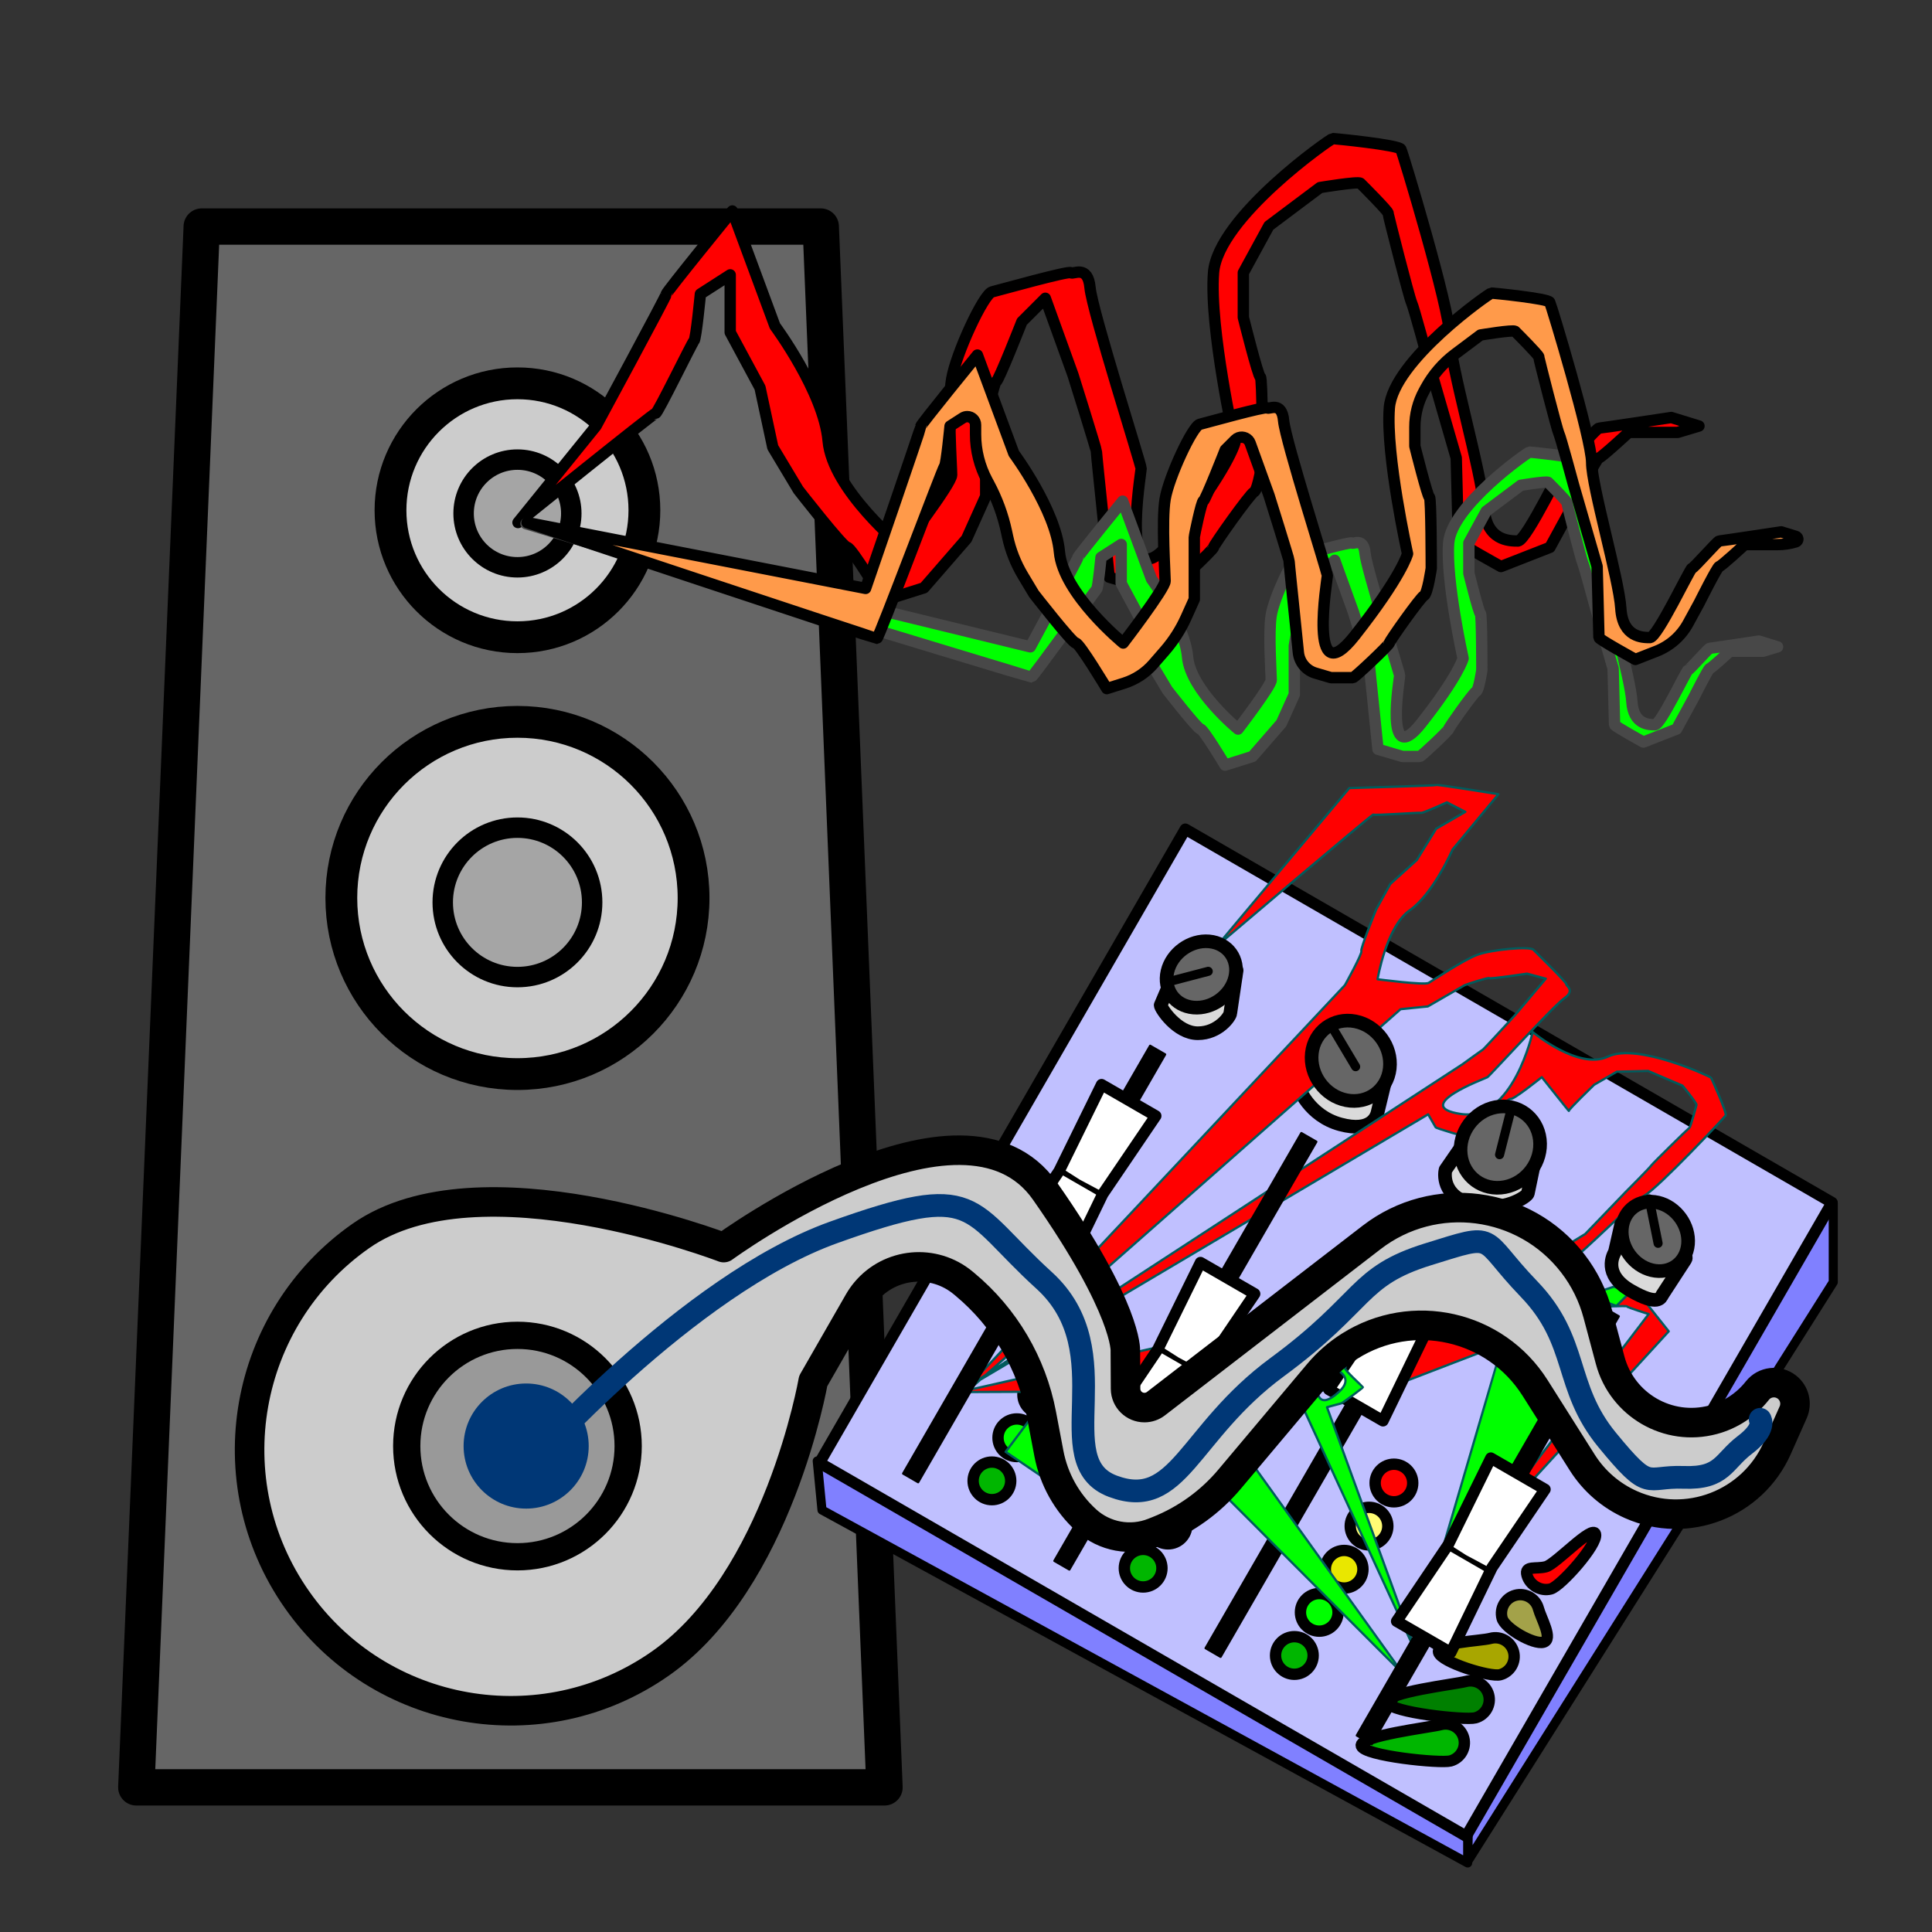 <?xml version="1.0" encoding="UTF-8" standalone="no"?>
<!DOCTYPE svg PUBLIC "-//W3C//DTD SVG 1.1//EN" "http://www.w3.org/Graphics/SVG/1.1/DTD/svg11.dtd">
<svg xmlns="http://www.w3.org/2000/svg" xmlns:xl="http://www.w3.org/1999/xlink" xmlns:dc="http://purl.org/dc/elements/1.1/" version="1.1" viewBox="0 0 850.394 850.394" width="850.394" height="850.394">
  <rect x="0" y="0" width="850.394" height="850.394" fill="#333333" stroke="none"/>
  <defs/>
  <g id="Dub" stroke-opacity="1" fill-opacity="1" fill="none" stroke="none" stroke-dasharray="none">
    <title>Dub</title>
    <g id="Dub: Layer 1">
      <title>Layer 1</title>
      <g id="Graphic_16">
        <path d="M 88.797 99.723 L 361.265 99.723 L 389.324 786.723 L 60 786.723 Z" fill="#666"/>
        <path d="M 88.797 99.723 L 361.265 99.723 L 389.324 786.723 L 60 786.723 Z" stroke="black" stroke-linecap="round" stroke-linejoin="round" stroke-width="16"/>
      </g>
      <g id="Graphic_181">
        <path d="M 627.054 589.391 L 627.805 588.09 L 616.419 582 L 608.598 577.001 L 607.847 578.301 Z" fill="black"/>
        <path d="M 627.054 589.391 L 627.805 588.09 L 616.419 582 L 608.598 577.001 L 607.847 578.301 Z" stroke="black" stroke-linecap="round" stroke-linejoin="round" stroke-width="1"/>
      </g>
      <g id="Graphic_219">
        <path d="M 806.935 529.518 L 806.935 564.348 L 646.02 819.303 L 646.02 806.765 L 359.718 643.064 L 361.808 664.659 L 646.02 820 L 646.717 781.687 Z" fill="#8080ff"/>
        <path d="M 806.935 529.518 L 806.935 564.348 L 646.02 819.303 L 646.02 806.765 L 359.718 643.064 L 361.808 664.659 L 646.02 820 L 646.717 781.687 Z" stroke="black" stroke-linecap="round" stroke-linejoin="round" stroke-width="4"/>
      </g>
      <g id="Graphic_218">
        <path d="M 521.736 364.969 L 806.403 529.322 L 645.373 808.235 L 360.705 643.882 Z" fill="#c0c0ff"/>
        <path d="M 521.736 364.969 L 806.403 529.322 L 645.373 808.235 L 360.705 643.882 Z" stroke="black" stroke-linecap="round" stroke-linejoin="round" stroke-width="5"/>
      </g>
      <g id="Graphic_217">
        <path d="M 510.88 442.444 L 515.548 431.489 C 515.548 430.13 517.714 428.392 526.905 428.392 C 536.097 428.392 544.317 425.76 544.317 427.118 L 541.531 445.927 C 541.531 447.285 536.428 454.794 527.236 454.794 C 518.045 454.794 510.88 443.802 510.88 442.444 Z" fill="#dadada"/>
        <path d="M 510.88 442.444 L 515.548 431.489 C 515.548 430.13 517.714 428.392 526.905 428.392 C 536.097 428.392 544.317 425.76 544.317 427.118 L 541.531 445.927 C 541.531 447.285 536.428 454.794 527.236 454.794 C 518.045 454.794 510.88 443.802 510.88 442.444 Z" stroke="black" stroke-linecap="round" stroke-linejoin="round" stroke-width="6"/>
      </g>
      <g id="Graphic_216">
        <path d="M 571.484 477.273 L 578.513 467.709 C 578.865 466.397 582.567 465.589 596.363 469.286 C 610.159 472.983 610.108 474.262 609.757 475.574 L 606.314 489.812 C 605.963 491.124 603.822 498.618 590.026 494.921 C 576.23 491.225 571.133 478.586 571.484 477.273 Z" fill="#dadada"/>
        <path d="M 571.484 477.273 L 578.513 467.709 C 578.865 466.397 582.567 465.589 596.363 469.286 C 610.159 472.983 610.108 474.262 609.757 475.574 L 606.314 489.812 C 605.963 491.124 603.822 498.618 590.026 494.921 C 576.23 491.225 571.133 478.586 571.484 477.273 Z" stroke="black" stroke-linecap="round" stroke-linejoin="round" stroke-width="6"/>
      </g>
      <g id="Graphic_214">
        <circle cx="436.606" cy="651.823" r="8.277" fill="#00b600"/>
        <circle cx="436.606" cy="651.823" r="8.277" stroke="black" stroke-linecap="round" stroke-linejoin="round" stroke-width="5"/>
      </g>
      <g id="Graphic_213">
        <circle cx="447.564" cy="632.844" r="8.277" fill="lime"/>
        <circle cx="447.564" cy="632.844" r="8.277" stroke="black" stroke-linecap="round" stroke-linejoin="round" stroke-width="5"/>
      </g>
      <g id="Graphic_212">
        <circle cx="458.521" cy="613.865" r="8.277" fill="#e9e700"/>
        <circle cx="458.521" cy="613.865" r="8.277" stroke="black" stroke-linecap="round" stroke-linejoin="round" stroke-width="5"/>
      </g>
      <g id="Graphic_211">
        <circle cx="469.479" cy="594.887" r="8.277" fill="#fffc75"/>
        <circle cx="469.479" cy="594.887" r="8.277" stroke="black" stroke-linecap="round" stroke-linejoin="round" stroke-width="5"/>
      </g>
      <g id="Graphic_210">
        <circle cx="480.436" cy="575.908" r="8.277" fill="red"/>
        <circle cx="480.436" cy="575.908" r="8.277" stroke="black" stroke-linecap="round" stroke-linejoin="round" stroke-width="5"/>
      </g>
      <g id="Graphic_209">
        <circle cx="503.167" cy="690.252" r="8.277" fill="#00b600"/>
        <circle cx="503.167" cy="690.252" r="8.277" stroke="black" stroke-linecap="round" stroke-linejoin="round" stroke-width="5"/>
      </g>
      <g id="Graphic_208">
        <circle cx="514.124" cy="671.273" r="8.277" fill="lime"/>
        <circle cx="514.124" cy="671.273" r="8.277" stroke="black" stroke-linecap="round" stroke-linejoin="round" stroke-width="5"/>
      </g>
      <g id="Graphic_207">
        <circle cx="525.082" cy="652.294" r="8.277" fill="#e9e700"/>
        <circle cx="525.082" cy="652.294" r="8.277" stroke="black" stroke-linecap="round" stroke-linejoin="round" stroke-width="5"/>
      </g>
      <g id="Graphic_206">
        <circle cx="536.039" cy="633.315" r="8.277" fill="#bab953"/>
        <circle cx="536.039" cy="633.315" r="8.277" stroke="black" stroke-linecap="round" stroke-linejoin="round" stroke-width="5"/>
      </g>
      <g id="Graphic_205">
        <circle cx="546.996" cy="614.336" r="8.277" fill="#b40000"/>
        <circle cx="546.996" cy="614.336" r="8.277" stroke="black" stroke-linecap="round" stroke-linejoin="round" stroke-width="5"/>
      </g>
      <g id="Graphic_204">
        <path d="M 639.372 537.177 L 645.955 540.978 L 537.248 729.263 L 530.665 725.462 Z" fill="black"/>
        <path d="M 639.372 537.177 L 645.955 540.978 L 537.248 729.263 L 530.665 725.462 Z" stroke="black" stroke-linecap="round" stroke-linejoin="round" stroke-width="1"/>
      </g>
      <g id="Graphic_203">
        <circle cx="569.727" cy="728.68" r="8.277" fill="#00b600"/>
        <circle cx="569.727" cy="728.68" r="8.277" stroke="black" stroke-linecap="round" stroke-linejoin="round" stroke-width="5"/>
      </g>
      <g id="Graphic_202">
        <circle cx="580.684" cy="709.701" r="8.277" fill="lime"/>
        <circle cx="580.684" cy="709.701" r="8.277" stroke="black" stroke-linecap="round" stroke-linejoin="round" stroke-width="5"/>
      </g>
      <g id="Graphic_201">
        <circle cx="591.642" cy="690.723" r="8.277" fill="#e9e700"/>
        <circle cx="591.642" cy="690.723" r="8.277" stroke="black" stroke-linecap="round" stroke-linejoin="round" stroke-width="5"/>
      </g>
      <g id="Graphic_200">
        <circle cx="602.599" cy="671.744" r="8.277" fill="#fffc75"/>
        <circle cx="602.599" cy="671.744" r="8.277" stroke="black" stroke-linecap="round" stroke-linejoin="round" stroke-width="5"/>
      </g>
      <g id="Graphic_199">
        <circle cx="613.557" cy="652.765" r="8.277" fill="red"/>
        <circle cx="613.557" cy="652.765" r="8.277" stroke="black" stroke-linecap="round" stroke-linejoin="round" stroke-width="5"/>
      </g>
      <g id="Graphic_198">
        <path d="M 634.145 759.114 C 629.73 760.297 598.006 764.065 599.189 768.48 C 600.373 772.896 634.014 776.287 638.43 775.104 C 642.845 773.921 645.465 769.382 644.282 764.967 C 643.099 760.551 638.561 757.931 634.145 759.114 Z" fill="#00b600"/>
        <path d="M 634.145 759.114 C 629.73 760.297 598.006 764.065 599.189 768.48 C 600.373 772.896 634.014 776.287 638.43 775.104 C 642.845 773.921 645.465 769.382 644.282 764.967 C 643.099 760.551 638.561 757.931 634.145 759.114 Z" stroke="black" stroke-linecap="round" stroke-linejoin="round" stroke-width="5"/>
      </g>
      <g id="Graphic_197">
        <path d="M 645.102 740.135 C 640.687 741.318 609.52 744.937 610.703 749.352 C 611.886 753.768 644.971 757.308 649.387 756.125 C 653.802 754.942 656.423 750.403 655.24 745.988 C 654.057 741.572 649.518 738.952 645.102 740.135 Z" fill="green"/>
        <path d="M 645.102 740.135 C 640.687 741.318 609.52 744.937 610.703 749.352 C 611.886 753.768 644.971 757.308 649.387 756.125 C 653.802 754.942 656.423 750.403 655.24 745.988 C 654.057 741.572 649.518 738.952 645.102 740.135 Z" stroke="black" stroke-linecap="round" stroke-linejoin="round" stroke-width="5"/>
      </g>
      <g id="Graphic_196">
        <path d="M 656.06 721.156 C 651.644 722.339 632.011 722.868 633.194 727.283 C 634.378 731.699 655.929 738.329 660.344 737.146 C 664.76 735.963 667.38 731.424 666.197 727.009 C 665.014 722.593 660.475 719.973 656.06 721.156 Z" fill="#a8a600"/>
        <path d="M 656.06 721.156 C 651.644 722.339 632.011 722.868 633.194 727.283 C 634.378 731.699 655.929 738.329 660.344 737.146 C 664.76 735.963 667.38 731.424 666.197 727.009 C 665.014 722.593 660.475 719.973 656.06 721.156 Z" stroke="black" stroke-linecap="round" stroke-linejoin="round" stroke-width="5"/>
      </g>
      <g id="Graphic_195">
        <path d="M 667.017 702.178 C 662.602 703.361 659.982 707.899 661.165 712.315 C 662.348 716.73 674.968 724.016 679.383 722.833 C 683.799 721.65 678.338 712.446 677.154 708.03 C 675.971 703.615 671.433 700.994 667.017 702.178 Z" fill="#a3a249"/>
        <path d="M 667.017 702.178 C 662.602 703.361 659.982 707.899 661.165 712.315 C 662.348 716.73 674.968 724.016 679.383 722.833 C 683.799 721.65 678.338 712.446 677.154 708.03 C 675.971 703.615 671.433 700.994 667.017 702.178 Z" stroke="black" stroke-linecap="round" stroke-linejoin="round" stroke-width="5"/>
      </g>
      <g id="Graphic_194">
        <path d="M 680.465 689.621 C 676.05 690.804 670.939 688.92 672.122 693.336 C 673.305 697.751 678.193 700.573 682.608 699.39 C 687.024 698.207 703.467 679.656 702.284 675.241 C 701.101 670.825 684.881 688.438 680.465 689.621 Z" fill="red"/>
        <path d="M 680.465 689.621 C 676.05 690.804 670.939 688.92 672.122 693.336 C 673.305 697.751 678.193 700.573 682.608 699.39 C 687.024 698.207 703.467 679.656 702.284 675.241 C 701.101 670.825 684.881 688.438 680.465 689.621 Z" stroke="black" stroke-linecap="round" stroke-linejoin="round" stroke-width="5"/>
      </g>
      <g id="Graphic_193">
        <path d="M 636.268 514.89 L 644.186 503.401 C 644.538 502.089 648.24 501.281 662.036 504.978 C 675.832 508.674 675.781 509.954 675.43 511.266 L 672.491 525.339 C 672.14 526.651 661.906 533.912 648.11 530.215 C 634.314 526.518 635.916 516.202 636.268 514.89 Z" fill="#dadada"/>
        <path d="M 636.268 514.89 L 644.186 503.401 C 644.538 502.089 648.24 501.281 662.036 504.978 C 675.832 508.674 675.781 509.954 675.43 511.266 L 672.491 525.339 C 672.14 526.651 661.906 533.912 648.11 530.215 C 634.314 526.518 635.916 516.202 636.268 514.89 Z" stroke="black" stroke-linecap="round" stroke-linejoin="round" stroke-width="6"/>
      </g>
      <g id="Graphic_192">
        <path d="M 535.696 416.332 L 593.917 346.88 C 593.917 346.88 631.997 345.825 632.473 345.55 C 632.949 345.275 659.539 349.585 659.539 349.585 L 639.344 373.93 C 639.344 373.93 630.915 393.384 620.523 400.652 C 610.131 407.92 606.351 431.033 606.351 431.033 C 606.351 431.033 626.938 433.735 628.841 432.636 C 630.744 431.538 643.989 422.622 650.247 420.278 C 656.505 417.933 673.394 416.427 674.968 418.056 C 676.543 419.684 689.612 432.434 689.411 433.184 C 689.21 433.935 693.511 435.891 688.553 439.388 C 683.595 442.885 655.662 473.599 654.711 474.149 C 653.76 474.698 620.294 487.042 643.133 490.347 C 665.971 493.652 674.629 454.273 674.629 454.273 C 674.629 454.273 694.895 471.245 707.812 465.055 C 720.729 458.866 752.885 473.916 753.16 474.392 C 753.435 474.867 760.247 489.962 759.57 490.987 C 758.893 492.012 730.21 522.526 724.026 526.096 C 717.842 529.666 697.702 550.808 690.365 555.678 C 683.029 560.548 686.05 565.78 687.149 567.683 C 688.247 569.586 711.267 567.712 711.541 568.188 C 711.816 568.663 722.522 570.728 722.796 571.203 C 723.071 571.679 734.512 586.004 734.512 586.004 L 651.266 676.887 L 645.255 683.727 L 725.69 578.412 C 725.69 578.412 716.411 575.524 716.137 575.048 C 715.862 574.573 703.602 575.309 703.602 575.309 L 608.363 611.907 L 422.3 612.74 C 422.3 612.74 678.983 554.639 679.459 554.364 C 679.934 554.089 697.736 543.177 697.736 543.177 L 715.572 524.635 C 715.572 524.635 726.017 514.164 726.694 513.139 C 727.37 512.114 743.176 496.647 743.652 496.372 C 744.127 496.097 746.54 487.093 746.741 486.343 C 746.942 485.593 740.571 477.854 740.571 477.854 L 725.418 471.381 L 711.657 471.715 L 701.667 477.482 C 701.667 477.482 690.271 488.502 690.545 488.978 C 690.82 489.454 678.639 474.115 678.639 474.115 C 678.639 474.115 665.888 484.366 664.863 483.689 C 663.838 483.012 646.924 500.209 646.448 500.484 C 645.972 500.758 632.192 496.664 631.917 496.188 C 631.643 495.712 628.622 490.48 628.622 490.48 L 422.3 612.74 L 643.785 468.406 C 643.785 468.406 652.273 462.237 652.749 461.962 C 653.225 461.688 666.853 446.843 666.853 446.843 L 680.407 430.772 L 672.154 428.56 C 672.154 428.56 655.813 431.017 655.539 430.542 C 655.264 430.066 645.127 433.381 644.652 433.656 C 644.176 433.931 628.478 442.994 628.478 442.994 L 616.493 444.205 L 417.062 620.026 L 591.987 433.618 C 591.987 433.618 599.76 419.617 599.21 418.665 C 598.661 417.714 605.737 400.309 605.737 400.309 L 611.955 389.108 L 623.627 378.564 L 632.15 364.764 L 644.993 357.349 L 636.867 353.161 C 636.867 353.161 626.328 357.977 625.578 357.776 C 624.828 357.575 604.736 359.027 604.461 358.551 C 604.187 358.076 535.696 416.332 535.696 416.332 Z" fill="red"/>
        <path d="M 535.696 416.332 L 593.917 346.88 C 593.917 346.88 631.997 345.825 632.473 345.55 C 632.949 345.275 659.539 349.585 659.539 349.585 L 639.344 373.93 C 639.344 373.93 630.915 393.384 620.523 400.652 C 610.131 407.92 606.351 431.033 606.351 431.033 C 606.351 431.033 626.938 433.735 628.841 432.636 C 630.744 431.538 643.989 422.622 650.247 420.278 C 656.505 417.933 673.394 416.427 674.968 418.056 C 676.543 419.684 689.612 432.434 689.411 433.184 C 689.21 433.935 693.511 435.891 688.553 439.388 C 683.595 442.885 655.662 473.599 654.711 474.149 C 653.76 474.698 620.294 487.042 643.133 490.347 C 665.971 493.652 674.629 454.273 674.629 454.273 C 674.629 454.273 694.895 471.245 707.812 465.055 C 720.729 458.866 752.885 473.916 753.16 474.392 C 753.435 474.867 760.247 489.962 759.57 490.987 C 758.893 492.012 730.21 522.526 724.026 526.096 C 717.842 529.666 697.702 550.808 690.365 555.678 C 683.029 560.548 686.05 565.78 687.149 567.683 C 688.247 569.586 711.267 567.712 711.541 568.188 C 711.816 568.663 722.522 570.728 722.796 571.203 C 723.071 571.679 734.512 586.004 734.512 586.004 L 651.266 676.887 L 645.255 683.727 L 725.69 578.412 C 725.69 578.412 716.411 575.524 716.137 575.048 C 715.862 574.573 703.602 575.309 703.602 575.309 L 608.363 611.907 L 422.3 612.74 C 422.3 612.74 678.983 554.639 679.459 554.364 C 679.934 554.089 697.736 543.177 697.736 543.177 L 715.572 524.635 C 715.572 524.635 726.017 514.164 726.694 513.139 C 727.37 512.114 743.176 496.647 743.652 496.372 C 744.127 496.097 746.54 487.093 746.741 486.343 C 746.942 485.593 740.571 477.854 740.571 477.854 L 725.418 471.381 L 711.657 471.715 L 701.667 477.482 C 701.667 477.482 690.271 488.502 690.545 488.978 C 690.82 489.454 678.639 474.115 678.639 474.115 C 678.639 474.115 665.888 484.366 664.863 483.689 C 663.838 483.012 646.924 500.209 646.448 500.484 C 645.972 500.758 632.192 496.664 631.917 496.188 C 631.643 495.712 628.622 490.48 628.622 490.48 L 422.3 612.74 L 643.785 468.406 C 643.785 468.406 652.273 462.237 652.749 461.962 C 653.225 461.688 666.853 446.843 666.853 446.843 L 680.407 430.772 L 672.154 428.56 C 672.154 428.56 655.813 431.017 655.539 430.542 C 655.264 430.066 645.127 433.381 644.652 433.656 C 644.176 433.931 628.478 442.994 628.478 442.994 L 616.493 444.205 L 417.062 620.026 L 591.987 433.618 C 591.987 433.618 599.76 419.617 599.21 418.665 C 598.661 417.714 605.737 400.309 605.737 400.309 L 611.955 389.108 L 623.627 378.564 L 632.15 364.764 L 644.993 357.349 L 636.867 353.161 C 636.867 353.161 626.328 357.977 625.578 357.776 C 624.828 357.575 604.736 359.027 604.461 358.551 C 604.187 358.076 535.696 416.332 535.696 416.332 Z" stroke="#005c5d" stroke-linecap="round" stroke-linejoin="round" stroke-width="1"/>
      </g>
      <g id="Graphic_191">
        <path d="M 611.719 470.283 C 610.638 479.872 602.087 486.139 592.618 484.281 C 583.149 482.423 576.349 473.144 577.429 463.555 C 578.51 453.966 587.062 447.699 596.531 449.557 C 606 451.415 612.8 460.695 611.719 470.283" fill="#666"/>
        <path d="M 611.719 470.283 C 610.638 479.872 602.087 486.139 592.618 484.281 C 583.149 482.423 576.349 473.144 577.429 463.555 C 578.51 453.966 587.062 447.699 596.531 449.557 C 606 451.415 612.8 460.695 611.719 470.283" stroke="black" stroke-linecap="round" stroke-linejoin="round" stroke-width="6"/>
      </g>
      <g id="Line_190">
        <line x1="585.34" y1="450.416" x2="596.7" y2="469.506" stroke="black" stroke-linecap="round" stroke-linejoin="round" stroke-width="4"/>
      </g>
      <g id="Graphic_189">
        <path d="M 662.415 522.509 C 652.808 524.352 644.109 517.968 642.987 508.25 C 641.864 498.532 648.742 489.161 658.35 487.318 C 667.957 485.475 676.655 491.859 677.778 501.577 C 678.901 511.295 672.023 520.667 662.415 522.509" fill="#666"/>
        <path d="M 662.415 522.509 C 652.808 524.352 644.109 517.968 642.987 508.25 C 641.864 498.532 648.742 489.161 658.35 487.318 C 667.957 485.475 676.655 491.859 677.778 501.577 C 678.901 511.295 672.023 520.667 662.415 522.509" stroke="black" stroke-linecap="round" stroke-linejoin="round" stroke-width="6"/>
      </g>
      <g id="Line_188">
        <line x1="665.522" y1="486.715" x2="660.056" y2="508.246" stroke="black" stroke-linecap="round" stroke-linejoin="round" stroke-width="4"/>
      </g>
      <g id="Graphic_187">
        <path d="M 506.251 460.32 L 512.835 464.12 L 404.128 652.406 L 397.545 648.605 Z" fill="black"/>
        <path d="M 506.251 460.32 L 512.835 464.12 L 404.128 652.406 L 397.545 648.605 Z" stroke="black" stroke-linecap="round" stroke-linejoin="round" stroke-width="1"/>
      </g>
      <g id="Graphic_186">
        <title>Bézier</title>
        <path d="M 484.868 477.404 L 508.73 491.181 L 485.392 525.59 L 467.262 563.006 L 443.4 549.23 L 466.156 515.487 Z" fill="white"/>
        <path d="M 484.868 477.404 L 508.73 491.181 L 485.392 525.59 L 467.262 563.006 L 443.4 549.23 L 466.156 515.487 Z" stroke="black" stroke-linecap="round" stroke-linejoin="round" stroke-width="5"/>
      </g>
      <g id="Graphic_185">
        <path d="M 485.575 527.011 L 486.326 525.71 L 474.94 519.62 L 467.119 514.621 L 466.368 515.922 Z" fill="black"/>
        <path d="M 485.575 527.011 L 486.326 525.71 L 474.94 519.62 L 467.119 514.621 L 466.368 515.922 Z" stroke="black" stroke-linecap="round" stroke-linejoin="round" stroke-width="1"/>
      </g>
      <g id="Graphic_184">
        <path d="M 532.189 414.367 C 540.416 415.094 545.553 422.201 543.663 430.241 C 541.772 438.281 533.57 444.209 525.343 443.482 C 517.115 442.755 511.979 435.648 513.869 427.608 C 515.76 419.568 523.962 413.64 532.189 414.367" fill="#666"/>
        <path d="M 532.189 414.367 C 540.416 415.094 545.553 422.201 543.663 430.241 C 541.772 438.281 533.57 444.209 525.343 443.482 C 517.115 442.755 511.979 435.648 513.869 427.608 C 515.76 419.568 523.962 413.64 532.189 414.367" stroke="black" stroke-linecap="round" stroke-linejoin="round" stroke-width="6"/>
      </g>
      <g id="Line_183">
        <line x1="514.552" y1="432.065" x2="531.815" y2="427.541" stroke="black" stroke-linecap="round" stroke-linejoin="round" stroke-width="4"/>
      </g>
      <g id="Graphic_182">
        <path d="M 626.348 539.784 L 650.21 553.561 L 626.872 587.97 L 608.741 625.386 L 584.88 611.609 L 607.635 577.866 Z" fill="white"/>
        <path d="M 626.348 539.784 L 650.21 553.561 L 626.872 587.97 L 608.741 625.386 L 584.88 611.609 L 607.635 577.866 Z" stroke="black" stroke-linecap="round" stroke-linejoin="round" stroke-width="5"/>
      </g>
      <g id="Graphic_180">
        <path d="M 481.926 665.737 L 442.642 639.047 C 442.642 639.047 456.49 620.692 456.43 620.467 C 456.37 620.244 470.536 607.324 470.536 607.324 L 484.389 616.577 C 484.389 616.577 498.452 620.251 500.894 625.119 C 503.335 629.987 522.464 631.343 522.464 631.343 C 522.464 631.343 532.867 621.354 532.626 620.458 C 532.386 619.562 529.585 613.35 529.926 610.378 C 530.266 607.405 535.483 599.285 537.545 598.492 C 539.608 597.7 556.045 591.135 556.636 591.216 C 557.227 591.298 560.64 589.183 561.831 591.505 C 563.022 593.827 579.546 606.685 579.666 607.133 C 579.786 607.581 577.792 623.481 589.605 612.393 C 601.419 601.304 569.689 597.923 569.689 597.923 C 569.689 597.923 592.683 587.8 592.184 581.692 C 591.684 575.583 617.583 559.761 618.114 559.618 C 618.644 559.476 634.741 555.883 635.392 556.189 C 636.042 556.495 652.096 569.719 652.876 572.631 C 653.657 575.543 664.676 584.835 666.167 588.277 C 667.658 591.718 673.494 590.155 675.616 589.586 C 677.739 589.017 685.008 577.947 685.538 577.804 C 686.069 577.662 692.066 572.454 692.597 572.312 C 693.127 572.17 710.336 566.358 710.336 566.358 L 719.86 569.225 L 731.702 569.921 L 735.185 555.989 L 716.377 569.921 L 711.501 574.797 L 700.144 570.77 C 700.144 570.77 693.967 575.306 693.437 575.448 C 692.906 575.59 688.801 581.492 688.801 581.492 L 684.432 626.711 L 619.896 733.008 C 619.896 733.008 660.821 593.791 660.761 593.567 C 660.701 593.343 657.889 584.973 657.889 584.973 L 648.291 576.741 C 648.291 576.741 643.017 571.912 642.366 571.606 C 641.715 571.301 634.069 563.986 634.009 563.762 C 633.949 563.538 626.862 562.556 626.271 562.474 C 625.681 562.392 616.311 565.623 616.311 565.623 L 604.658 573.067 L 599.611 579.701 L 600.872 584.405 C 600.872 584.405 606.266 589.682 606.797 589.54 C 607.327 589.398 588.928 595.587 588.928 595.587 C 588.928 595.587 593.112 601.532 592.111 602.041 C 591.11 602.549 599.866 610.363 599.926 610.587 C 599.986 610.811 590.986 617.544 590.455 617.687 C 589.925 617.829 584.089 619.393 584.089 619.393 L 624.121 729.262 L 570.306 612.522 C 570.306 612.522 568.104 608.55 568.044 608.326 C 567.984 608.102 560.048 601.826 560.048 601.826 L 550.99 595.61 L 545.813 599.638 C 545.813 599.638 541.658 607.474 541.127 607.616 C 540.597 607.758 539.615 612.583 539.675 612.807 C 539.735 613.031 541.716 620.423 541.716 620.423 L 538.141 626.182 L 617.664 736.875 L 519.19 638.223 C 519.19 638.223 509.731 634.755 508.67 635.039 C 507.609 635.324 494.846 632.261 494.846 632.261 L 487.279 629.487 L 482.415 624.068 L 473.427 620.235 L 471.806 614.187 L 464.919 618.193 C 464.919 618.193 465.118 623.181 464.647 623.547 C 464.177 623.913 457.668 633.58 457.138 633.722 C 456.607 633.864 481.926 665.737 481.926 665.737 Z" fill="lime"/>
        <path d="M 481.926 665.737 L 442.642 639.047 C 442.642 639.047 456.49 620.692 456.43 620.467 C 456.37 620.244 470.536 607.324 470.536 607.324 L 484.389 616.577 C 484.389 616.577 498.452 620.251 500.894 625.119 C 503.335 629.987 522.464 631.343 522.464 631.343 C 522.464 631.343 532.867 621.354 532.626 620.458 C 532.386 619.562 529.585 613.35 529.926 610.378 C 530.266 607.405 535.483 599.285 537.545 598.492 C 539.608 597.7 556.045 591.135 556.636 591.216 C 557.227 591.298 560.64 589.183 561.831 591.505 C 563.022 593.827 579.546 606.685 579.666 607.133 C 579.786 607.581 577.792 623.481 589.605 612.393 C 601.419 601.304 569.689 597.923 569.689 597.923 C 569.689 597.923 592.683 587.8 592.184 581.692 C 591.684 575.583 617.583 559.761 618.114 559.618 C 618.644 559.476 634.741 555.883 635.392 556.189 C 636.042 556.495 652.096 569.719 652.876 572.631 C 653.657 575.543 664.676 584.835 666.167 588.277 C 667.658 591.718 673.494 590.155 675.616 589.586 C 677.739 589.017 685.008 577.947 685.538 577.804 C 686.069 577.662 692.066 572.454 692.597 572.312 C 693.127 572.17 710.336 566.358 710.336 566.358 L 719.86 569.225 L 731.702 569.921 L 735.185 555.989 L 716.377 569.921 L 711.501 574.797 L 700.144 570.77 C 700.144 570.77 693.967 575.306 693.437 575.448 C 692.906 575.59 688.801 581.492 688.801 581.492 L 684.432 626.711 L 619.896 733.008 C 619.896 733.008 660.821 593.791 660.761 593.567 C 660.701 593.343 657.889 584.973 657.889 584.973 L 648.291 576.741 C 648.291 576.741 643.017 571.912 642.366 571.606 C 641.715 571.301 634.069 563.986 634.009 563.762 C 633.949 563.538 626.862 562.556 626.271 562.474 C 625.681 562.392 616.311 565.623 616.311 565.623 L 604.658 573.067 L 599.611 579.701 L 600.872 584.405 C 600.872 584.405 606.266 589.682 606.797 589.54 C 607.327 589.398 588.928 595.587 588.928 595.587 C 588.928 595.587 593.112 601.532 592.111 602.041 C 591.11 602.549 599.866 610.363 599.926 610.587 C 599.986 610.811 590.986 617.544 590.455 617.687 C 589.925 617.829 584.089 619.393 584.089 619.393 L 624.121 729.262 L 570.306 612.522 C 570.306 612.522 568.104 608.55 568.044 608.326 C 567.984 608.102 560.048 601.826 560.048 601.826 L 550.99 595.61 L 545.813 599.638 C 545.813 599.638 541.658 607.474 541.127 607.616 C 540.597 607.758 539.615 612.583 539.675 612.807 C 539.735 613.031 541.716 620.423 541.716 620.423 L 538.141 626.182 L 617.664 736.875 L 519.19 638.223 C 519.19 638.223 509.731 634.755 508.67 635.039 C 507.609 635.324 494.846 632.261 494.846 632.261 L 487.279 629.487 L 482.415 624.068 L 473.427 620.235 L 471.806 614.187 L 464.919 618.193 C 464.919 618.193 465.118 623.181 464.647 623.547 C 464.177 623.913 457.668 633.58 457.138 633.722 C 456.607 633.864 481.926 665.737 481.926 665.737 Z" stroke="#005c5d" stroke-linecap="round" stroke-linejoin="round" stroke-width="1"/>
      </g>
      <g id="Graphic_179">
        <path d="M 572.812 498.748 L 579.395 502.549 L 470.688 690.835 L 464.105 687.034 Z" fill="black"/>
        <path d="M 572.812 498.748 L 579.395 502.549 L 470.688 690.835 L 464.105 687.034 Z" stroke="black" stroke-linecap="round" stroke-linejoin="round" stroke-width="1"/>
      </g>
      <g id="Graphic_178">
        <path d="M 705.932 575.606 L 712.515 579.406 L 603.809 767.692 L 597.226 763.891 Z" fill="black"/>
        <path d="M 705.932 575.606 L 712.515 579.406 L 603.809 767.692 L 597.226 763.891 Z" stroke="black" stroke-linecap="round" stroke-linejoin="round" stroke-width="1"/>
      </g>
      <g id="Graphic_177">
        <path d="M 528.401 555.717 L 552.263 569.494 L 528.925 603.903 L 510.795 641.319 L 486.933 627.542 L 509.689 593.8 Z" fill="white"/>
        <path d="M 528.401 555.717 L 552.263 569.494 L 528.925 603.903 L 510.795 641.319 L 486.933 627.542 L 509.689 593.8 Z" stroke="black" stroke-linecap="round" stroke-linejoin="round" stroke-width="5"/>
      </g>
      <g id="Graphic_176">
        <title>Bézier</title>
        <path d="M 529.108 605.324 L 529.859 604.023 L 518.473 597.933 L 510.652 592.934 L 509.901 594.235 Z" fill="black"/>
        <path d="M 529.108 605.324 L 529.859 604.023 L 518.473 597.933 L 510.652 592.934 L 509.901 594.235 Z" stroke="black" stroke-linecap="round" stroke-linejoin="round" stroke-width="1"/>
      </g>
      <g id="Graphic_175">
        <path d="M 656.203 641.788 L 680.065 655.564 L 656.727 689.973 L 638.597 727.389 L 614.735 713.613 L 637.49 679.87 Z" fill="white"/>
        <path d="M 656.203 641.788 L 680.065 655.564 L 656.727 689.973 L 638.597 727.389 L 614.735 713.613 L 637.49 679.87 Z" stroke="black" stroke-linecap="round" stroke-linejoin="round" stroke-width="5"/>
      </g>
      <g id="Graphic_174">
        <path d="M 655.73 692.338 L 656.481 691.038 L 645.095 684.947 L 637.274 679.948 L 636.523 681.249 Z" fill="black"/>
        <path d="M 655.73 692.338 L 656.481 691.038 L 645.095 684.947 L 637.274 679.948 L 636.523 681.249 Z" stroke="black" stroke-linecap="round" stroke-linejoin="round" stroke-width="1"/>
      </g>
      <g id="Graphic_173">
        <path d="M 710.804 551.113 L 713.61 538.787 C 714.289 537.611 718.074 537.789 730.443 544.93 C 742.812 552.072 742.432 553.295 741.753 554.471 L 731.702 569.921 C 731.023 571.097 730.057 575.194 717.688 568.052 C 705.318 560.911 710.125 552.289 710.804 551.113 Z" fill="#dadada"/>
        <path d="M 710.804 551.113 L 713.61 538.787 C 714.289 537.611 718.074 537.789 730.443 544.93 C 742.812 552.072 742.432 553.295 741.753 554.471 L 731.702 569.921 C 731.023 571.097 730.057 575.194 717.688 568.052 C 705.318 560.911 710.125 552.289 710.804 551.113 Z" stroke="black" stroke-linecap="round" stroke-linejoin="round" stroke-width="6"/>
      </g>
      <g id="Graphic_172">
        <path d="M 743.004 547.634 C 742.277 555.861 735.17 560.998 727.13 559.107 C 719.09 557.217 713.162 549.014 713.889 540.787 C 714.616 532.56 721.723 527.423 729.763 529.314 C 737.803 531.205 743.732 539.407 743.004 547.634" fill="#666"/>
        <path d="M 743.004 547.634 C 742.277 555.861 735.17 560.998 727.13 559.107 C 719.09 557.217 713.162 549.014 713.889 540.787 C 714.616 532.56 721.723 527.423 729.763 529.314 C 737.803 531.205 743.732 539.407 743.004 547.634" stroke="black" stroke-linecap="round" stroke-linejoin="round" stroke-width="6"/>
      </g>
      <g id="Line_171">
        <line x1="725.893" y1="527.7" x2="729.831" y2="547.259" stroke="black" stroke-linecap="round" stroke-linejoin="round" stroke-width="4"/>
      </g>
      <g id="Graphic_15">
        <path d="M 459.997 524.332 C 496.394 576.311 495.344 594.536 495.344 594.536 L 495.433 611.307 C 495.457 615.892 499.194 619.589 503.78 619.565 C 505.599 619.555 507.364 618.949 508.804 617.838 L 603.726 544.669 C 631.352 523.374 671.01 528.506 692.304 556.132 C 697.409 562.754 701.148 570.324 703.304 578.403 L 708.726 598.715 C 713.996 618.461 734.275 630.196 754.021 624.926 C 761.732 622.867 768.572 618.371 773.518 612.108 L 773.518 612.108 C 776.697 608.082 782.538 607.396 786.563 610.576 C 789.893 613.205 791.017 617.758 789.294 621.635 L 782.24 637.508 C 771.303 662.119 742.486 673.204 717.874 662.267 C 709.066 658.353 701.615 651.916 696.463 643.77 L 675.679 610.905 C 658.219 583.296 621.682 575.069 594.073 592.53 C 588.934 595.78 584.326 599.804 580.413 604.459 L 541.23 651.068 C 532.79 661.108 521.995 668.901 509.808 673.751 L 507.74 674.574 C 497.647 678.591 486.148 676.496 478.12 669.179 L 478.12 669.179 C 469.603 661.416 463.836 651.097 461.687 639.775 L 458.418 622.55 C 454.165 600.138 442.246 579.904 424.705 565.318 L 423.943 564.684 C 410.99 553.913 391.758 555.682 380.987 568.635 C 379.864 569.985 378.86 571.43 377.986 572.953 L 357.939 607.879 C 357.939 607.879 342.645 695.828 290.666 732.225 C 238.686 768.621 167.044 755.989 130.648 704.009 C 94.251 652.03 106.884 580.387 158.863 543.991 C 210.842 507.595 318.54 549.145 318.54 549.145 C 318.54 549.145 423.601 472.352 459.997 524.332 Z" fill="#ccc"/>
        <path d="M 459.997 524.332 C 496.394 576.311 495.344 594.536 495.344 594.536 L 495.433 611.307 C 495.457 615.892 499.194 619.589 503.78 619.565 C 505.599 619.555 507.364 618.949 508.804 617.838 L 603.726 544.669 C 631.352 523.374 671.01 528.506 692.304 556.132 C 697.409 562.754 701.148 570.324 703.304 578.403 L 708.726 598.715 C 713.996 618.461 734.275 630.196 754.021 624.926 C 761.732 622.867 768.572 618.371 773.518 612.108 L 773.518 612.108 C 776.697 608.082 782.538 607.396 786.563 610.576 C 789.893 613.205 791.017 617.758 789.294 621.635 L 782.24 637.508 C 771.303 662.119 742.486 673.204 717.874 662.267 C 709.066 658.353 701.615 651.916 696.463 643.77 L 675.679 610.905 C 658.219 583.296 621.682 575.069 594.073 592.53 C 588.934 595.78 584.326 599.804 580.413 604.459 L 541.23 651.068 C 532.79 661.108 521.995 668.901 509.808 673.751 L 507.74 674.574 C 497.647 678.591 486.148 676.496 478.12 669.179 L 478.12 669.179 C 469.603 661.416 463.836 651.097 461.687 639.775 L 458.418 622.55 C 454.165 600.138 442.246 579.904 424.705 565.318 L 423.943 564.684 C 410.99 553.913 391.758 555.682 380.987 568.635 C 379.864 569.985 378.86 571.43 377.986 572.953 L 357.939 607.879 C 357.939 607.879 342.645 695.828 290.666 732.225 C 238.686 768.621 167.044 755.989 130.648 704.009 C 94.251 652.03 106.884 580.387 158.863 543.991 C 210.842 507.595 318.54 549.145 318.54 549.145 C 318.54 549.145 423.601 472.352 459.997 524.332 Z" stroke="black" stroke-linecap="round" stroke-linejoin="round" stroke-width="13"/>
      </g>
      <g id="Graphic_14">
        <circle cx="227.761" cy="636.497" r="48.734" fill="#999"/>
        <circle cx="227.761" cy="636.497" r="48.734" stroke="black" stroke-linecap="round" stroke-linejoin="round" stroke-width="12"/>
      </g>
      <g id="Graphic_13">
        <circle cx="227.761" cy="224.602" r="55.879" fill="#ccc"/>
        <circle cx="227.761" cy="224.602" r="55.879" stroke="black" stroke-linecap="round" stroke-linejoin="round" stroke-width="14"/>
      </g>
      <g id="Graphic_12">
        <circle cx="227.761" cy="226.002" r="23.701" fill="#a5a5a5"/>
        <circle cx="227.761" cy="226.002" r="23.701" stroke="black" stroke-linecap="round" stroke-linejoin="round" stroke-width="9"/>
      </g>
      <g id="Graphic_11">
        <circle cx="227.761" cy="395.247" r="77.523" fill="#ccc"/>
        <circle cx="227.761" cy="395.247" r="77.523" stroke="black" stroke-linecap="round" stroke-linejoin="round" stroke-width="14"/>
      </g>
      <g id="Graphic_10">
        <circle cx="227.761" cy="397.189" r="32.882" fill="#a5a5a5"/>
        <circle cx="227.761" cy="397.189" r="32.882" stroke="black" stroke-linecap="round" stroke-linejoin="round" stroke-width="9"/>
      </g>
      <g id="Line_9">
        <path d="M 232.569 645.036 C 232.569 645.036 302.639 565.537 366.944 542.452 C 431.25 519.368 424.726 531.893 459.553 563.554 C 494.38 595.215 460.808 643.382 489.875 654.21 C 518.942 665.038 522.853 630.705 562.153 601.774 C 601.453 572.844 597.203 561.849 628.596 552.092 C 659.989 542.334 650.642 544.194 672.962 567.332 C 695.282 590.47 688.085 610.264 707.38 633.763 C 726.676 657.262 723.898 649.639 741.072 650.279 C 758.245 650.919 758.457 643.261 768 636.021 C 777.543 628.781 774.757 624.723 774.757 624.723" stroke="#003776" stroke-linecap="round" stroke-linejoin="round" stroke-width="10"/>
      </g>
      <g id="Graphic_8">
        <circle cx="231.594" cy="636.497" r="27.535" fill="#003776"/>
      </g>
      <g id="Graphic_7">
        <path d="M 228 230 L 262.366 187.518 C 262.366 187.518 293.293 130.351 293.293 129.414 C 293.293 128.476 322.346 92.864 322.346 92.864 L 341.089 143.471 C 341.089 143.471 362.644 172.524 364.518 194.079 C 366.393 215.634 397.32 240.937 397.32 240.937 C 397.32 240.937 418.875 212.822 418.875 209.073 C 418.875 205.325 417 178.147 418.875 166.901 C 420.749 155.655 432.932 129.414 436.681 128.476 C 440.429 127.539 470.419 119.105 471.356 120.042 C 472.293 120.979 478.854 116.293 479.791 126.602 C 480.728 136.911 502.283 204.388 502.283 206.262 C 502.283 208.136 491.974 268.115 516.341 237.189 C 540.707 206.262 543.519 195.016 543.519 195.016 C 543.519 195.016 532.273 144.408 534.147 120.042 C 536.021 95.675 585.691 61 586.629 61 C 587.566 61 615.681 63.812 616.618 65.686 C 617.555 67.56 638.173 135.974 638.173 148.157 C 638.173 160.34 652.231 208.136 653.168 223.131 C 654.105 238.126 664.414 238.126 668.163 238.126 C 671.911 238.126 688.78 202.513 689.718 202.513 C 690.655 202.513 702.838 188.456 703.775 188.456 C 704.712 188.456 735.639 183.77 735.639 183.77 L 747.822 187.518 L 738.451 190.33 L 716.896 190.33 C 716.896 190.33 704.712 201.576 703.775 201.576 C 702.838 201.576 693.466 220.32 693.466 220.32 L 682.22 240.937 L 660.665 249.372 C 660.665 249.372 641.922 239.063 641.922 238.126 C 641.922 237.189 640.985 201.576 640.985 201.576 L 628.801 159.403 C 628.801 159.403 622.241 135.037 621.304 133.162 C 620.367 131.288 610.995 94.738 610.995 93.801 C 610.995 92.864 599.749 81.618 598.812 80.681 C 597.875 79.743 581.005 82.555 581.005 82.555 L 558.513 99.424 L 547.267 120.042 L 547.267 139.723 C 547.267 139.723 553.827 165.963 554.765 165.963 C 555.702 165.963 555.702 202.513 555.702 202.513 C 555.702 202.513 553.827 215.634 551.953 216.571 C 550.079 217.508 534.147 240 534.147 240.937 C 534.147 241.874 516.341 258.744 515.403 258.744 C 514.466 258.744 504.157 258.744 504.157 258.744 L 488.225 254.058 L 484.477 217.508 C 484.477 217.508 482.602 199.702 482.602 198.764 C 482.602 197.827 472.293 165.026 472.293 165.026 L 460.11 131.288 L 449.801 141.597 C 449.801 141.597 439.492 167.838 438.555 167.838 C 437.618 167.838 433.869 185.644 433.869 186.581 C 433.869 187.518 433.869 218.445 433.869 218.445 L 425.435 237.189 L 406.691 258.744 L 388.885 264.367 C 388.885 264.367 374.827 240.937 372.953 240.937 C 371.079 240.937 351.398 215.634 351.398 215.634 L 340.152 196.89 L 334.529 170.649 L 321.408 146.283 L 321.408 120.979 L 308.288 129.414 C 308.288 129.414 306.414 149.094 305.476 150.031 C 304.539 150.969 289.545 181.895 288.607 181.895 C 287.67 181.895 228 230 228 230 Z" fill="red"/>
        <path d="M 228 230 L 262.366 187.518 C 262.366 187.518 293.293 130.351 293.293 129.414 C 293.293 128.476 322.346 92.864 322.346 92.864 L 341.089 143.471 C 341.089 143.471 362.644 172.524 364.518 194.079 C 366.393 215.634 397.32 240.937 397.32 240.937 C 397.32 240.937 418.875 212.822 418.875 209.073 C 418.875 205.325 417 178.147 418.875 166.901 C 420.749 155.655 432.932 129.414 436.681 128.476 C 440.429 127.539 470.419 119.105 471.356 120.042 C 472.293 120.979 478.854 116.293 479.791 126.602 C 480.728 136.911 502.283 204.388 502.283 206.262 C 502.283 208.136 491.974 268.115 516.341 237.189 C 540.707 206.262 543.519 195.016 543.519 195.016 C 543.519 195.016 532.273 144.408 534.147 120.042 C 536.021 95.675 585.691 61 586.629 61 C 587.566 61 615.681 63.812 616.618 65.686 C 617.555 67.56 638.173 135.974 638.173 148.157 C 638.173 160.34 652.231 208.136 653.168 223.131 C 654.105 238.126 664.414 238.126 668.163 238.126 C 671.911 238.126 688.78 202.513 689.718 202.513 C 690.655 202.513 702.838 188.456 703.775 188.456 C 704.712 188.456 735.639 183.77 735.639 183.77 L 747.822 187.518 L 738.451 190.33 L 716.896 190.33 C 716.896 190.33 704.712 201.576 703.775 201.576 C 702.838 201.576 693.466 220.32 693.466 220.32 L 682.22 240.937 L 660.665 249.372 C 660.665 249.372 641.922 239.063 641.922 238.126 C 641.922 237.189 640.985 201.576 640.985 201.576 L 628.801 159.403 C 628.801 159.403 622.241 135.037 621.304 133.162 C 620.367 131.288 610.995 94.738 610.995 93.801 C 610.995 92.864 599.749 81.618 598.812 80.681 C 597.875 79.743 581.005 82.555 581.005 82.555 L 558.513 99.424 L 547.267 120.042 L 547.267 139.723 C 547.267 139.723 553.827 165.963 554.765 165.963 C 555.702 165.963 555.702 202.513 555.702 202.513 C 555.702 202.513 553.827 215.634 551.953 216.571 C 550.079 217.508 534.147 240 534.147 240.937 C 534.147 241.874 516.341 258.744 515.403 258.744 C 514.466 258.744 504.157 258.744 504.157 258.744 L 488.225 254.058 L 484.477 217.508 C 484.477 217.508 482.602 199.702 482.602 198.764 C 482.602 197.827 472.293 165.026 472.293 165.026 L 460.11 131.288 L 449.801 141.597 C 449.801 141.597 439.492 167.838 438.555 167.838 C 437.618 167.838 433.869 185.644 433.869 186.581 C 433.869 187.518 433.869 218.445 433.869 218.445 L 425.435 237.189 L 406.691 258.744 L 388.885 264.367 C 388.885 264.367 374.827 240.937 372.953 240.937 C 371.079 240.937 351.398 215.634 351.398 215.634 L 340.152 196.89 L 334.529 170.649 L 321.408 146.283 L 321.408 120.979 L 308.288 129.414 C 308.288 129.414 306.414 149.094 305.476 150.031 C 304.539 150.969 289.545 181.895 288.607 181.895 C 287.67 181.895 228 230 228 230 Z" stroke="black" stroke-linecap="round" stroke-linejoin="round" stroke-width="5"/>
      </g>
      <g id="Graphic_6">
        <path d="M 231.5 230.5 L 453.509 284.72 C 453.509 284.72 474.463 245.987 474.463 245.352 C 474.463 244.717 494.147 220.589 494.147 220.589 L 506.846 254.877 C 506.846 254.877 521.45 274.56 522.72 289.165 C 523.99 303.769 544.944 320.913 544.944 320.913 C 544.944 320.913 559.548 301.864 559.548 299.324 C 559.548 296.784 558.278 278.37 559.548 270.751 C 560.818 263.131 569.072 245.352 571.612 244.717 C 574.152 244.082 594.471 238.368 595.106 239.003 C 595.74 239.638 600.185 236.463 600.82 243.447 C 601.455 250.432 616.059 296.149 616.059 297.419 C 616.059 298.689 609.075 339.327 625.584 318.373 C 642.093 297.419 643.998 289.8 643.998 289.8 C 643.998 289.8 636.378 255.512 637.648 239.003 C 638.918 222.494 672.571 199 673.206 199 C 673.841 199 692.89 200.905 693.525 202.175 C 694.16 203.445 708.129 249.797 708.129 258.051 C 708.129 266.306 717.653 298.689 718.288 308.848 C 718.923 319.008 725.908 319.008 728.447 319.008 C 730.987 319.008 742.417 294.879 743.052 294.879 C 743.687 294.879 751.941 285.355 752.576 285.355 C 753.211 285.355 774.165 282.18 774.165 282.18 L 782.419 284.72 L 776.07 286.625 L 761.466 286.625 C 761.466 286.625 753.211 294.244 752.576 294.244 C 751.941 294.244 745.591 306.944 745.591 306.944 L 737.972 320.913 L 723.368 326.627 C 723.368 326.627 710.669 319.643 710.669 319.008 C 710.669 318.373 710.034 294.244 710.034 294.244 L 701.779 265.671 C 701.779 265.671 697.334 249.162 696.699 247.892 C 696.064 246.622 689.715 221.859 689.715 221.224 C 689.715 220.589 682.095 212.969 681.46 212.334 C 680.825 211.699 669.396 213.604 669.396 213.604 L 654.157 225.033 L 646.537 239.003 L 646.537 252.337 C 646.537 252.337 650.982 270.116 651.617 270.116 C 652.252 270.116 652.252 294.879 652.252 294.879 C 652.252 294.879 650.982 303.769 649.712 304.404 C 648.442 305.039 637.648 320.278 637.648 320.913 C 637.648 321.548 625.584 332.977 624.949 332.977 C 624.314 332.977 617.329 332.977 617.329 332.977 L 606.535 329.802 L 603.995 305.039 C 603.995 305.039 602.725 292.974 602.725 292.339 C 602.725 291.704 595.74 269.481 595.74 269.481 L 587.486 246.622 L 580.501 253.607 C 580.501 253.607 573.517 271.386 572.882 271.386 C 572.247 271.386 569.707 283.45 569.707 284.085 C 569.707 284.72 569.707 305.674 569.707 305.674 L 563.992 318.373 L 551.293 332.977 L 539.229 336.787 C 539.229 336.787 529.704 320.913 528.434 320.913 C 527.165 320.913 513.83 303.769 513.83 303.769 L 506.211 291.07 L 502.401 273.291 L 493.512 256.782 L 493.512 239.638 L 484.622 245.352 C 484.622 245.352 483.352 258.686 482.717 259.321 C 482.082 259.956 454.635 298 454 298 C 453.365 298 231.5 230.5 231.5 230.5 Z" fill="lime"/>
        <path d="M 231.5 230.5 L 453.509 284.72 C 453.509 284.72 474.463 245.987 474.463 245.352 C 474.463 244.717 494.147 220.589 494.147 220.589 L 506.846 254.877 C 506.846 254.877 521.45 274.56 522.72 289.165 C 523.99 303.769 544.944 320.913 544.944 320.913 C 544.944 320.913 559.548 301.864 559.548 299.324 C 559.548 296.784 558.278 278.37 559.548 270.751 C 560.818 263.131 569.072 245.352 571.612 244.717 C 574.152 244.082 594.471 238.368 595.106 239.003 C 595.74 239.638 600.185 236.463 600.82 243.447 C 601.455 250.432 616.059 296.149 616.059 297.419 C 616.059 298.689 609.075 339.327 625.584 318.373 C 642.093 297.419 643.998 289.8 643.998 289.8 C 643.998 289.8 636.378 255.512 637.648 239.003 C 638.918 222.494 672.571 199 673.206 199 C 673.841 199 692.89 200.905 693.525 202.175 C 694.16 203.445 708.129 249.797 708.129 258.051 C 708.129 266.306 717.653 298.689 718.288 308.848 C 718.923 319.008 725.908 319.008 728.447 319.008 C 730.987 319.008 742.417 294.879 743.052 294.879 C 743.687 294.879 751.941 285.355 752.576 285.355 C 753.211 285.355 774.165 282.18 774.165 282.18 L 782.419 284.72 L 776.07 286.625 L 761.466 286.625 C 761.466 286.625 753.211 294.244 752.576 294.244 C 751.941 294.244 745.591 306.944 745.591 306.944 L 737.972 320.913 L 723.368 326.627 C 723.368 326.627 710.669 319.643 710.669 319.008 C 710.669 318.373 710.034 294.244 710.034 294.244 L 701.779 265.671 C 701.779 265.671 697.334 249.162 696.699 247.892 C 696.064 246.622 689.715 221.859 689.715 221.224 C 689.715 220.589 682.095 212.969 681.46 212.334 C 680.825 211.699 669.396 213.604 669.396 213.604 L 654.157 225.033 L 646.537 239.003 L 646.537 252.337 C 646.537 252.337 650.982 270.116 651.617 270.116 C 652.252 270.116 652.252 294.879 652.252 294.879 C 652.252 294.879 650.982 303.769 649.712 304.404 C 648.442 305.039 637.648 320.278 637.648 320.913 C 637.648 321.548 625.584 332.977 624.949 332.977 C 624.314 332.977 617.329 332.977 617.329 332.977 L 606.535 329.802 L 603.995 305.039 C 603.995 305.039 602.725 292.974 602.725 292.339 C 602.725 291.704 595.74 269.481 595.74 269.481 L 587.486 246.622 L 580.501 253.607 C 580.501 253.607 573.517 271.386 572.882 271.386 C 572.247 271.386 569.707 283.45 569.707 284.085 C 569.707 284.72 569.707 305.674 569.707 305.674 L 563.992 318.373 L 551.293 332.977 L 539.229 336.787 C 539.229 336.787 529.704 320.913 528.434 320.913 C 527.165 320.913 513.83 303.769 513.83 303.769 L 506.211 291.07 L 502.401 273.291 L 493.512 256.782 L 493.512 239.638 L 484.622 245.352 C 484.622 245.352 483.352 258.686 482.717 259.321 C 482.082 259.956 454.635 298 454 298 C 453.365 298 231.5 230.5 231.5 230.5 Z" stroke="#484848" stroke-linecap="round" stroke-linejoin="round" stroke-width="5"/>
      </g>
      <g id="Graphic_4">
        <path d="M 232 230 L 381 259 C 381 259 405.337 188.371 405.337 187.569 C 405.337 186.767 430.208 156.279 430.208 156.279 L 446.255 199.604 C 446.255 199.604 464.708 224.476 466.313 242.929 C 467.917 261.382 494.394 283.045 494.394 283.045 C 494.394 283.045 512.847 258.975 512.847 255.766 C 512.847 252.557 511.242 229.29 512.847 219.662 C 514.452 210.034 524.882 187.569 528.091 186.767 C 531.3 185.964 556.974 178.744 557.777 179.546 C 558.579 180.348 564.195 176.337 564.998 185.162 C 565.8 193.988 584.253 251.754 584.253 253.359 C 584.253 254.964 575.428 306.312 596.288 279.835 C 617.148 253.359 619.555 243.731 619.555 243.731 C 619.555 243.731 609.927 200.406 611.532 179.546 C 613.137 158.686 655.659 129 656.462 129 C 657.264 129 681.333 131.407 682.136 133.012 C 682.938 134.616 700.589 193.185 700.589 203.615 C 700.589 214.046 712.624 254.964 713.426 267.801 C 714.228 280.638 723.054 280.638 726.263 280.638 C 729.472 280.638 743.914 250.15 744.716 250.15 C 745.519 250.15 755.949 238.115 756.751 238.115 C 757.553 238.115 784.03 234.103 784.03 234.103 L 790.457 236.081 C 791.129 236.288 791.506 237 791.299 237.672 C 791.174 238.077 790.855 238.394 790.448 238.516 L 790.448 238.516 C 787.788 239.314 785.026 239.72 782.249 239.72 L 767.984 239.72 C 767.984 239.72 757.553 249.347 756.751 249.347 C 755.949 249.347 747.926 265.394 747.926 265.394 L 743.042 274.347 C 739.978 279.965 735.031 284.323 729.071 286.655 L 719.845 290.266 C 719.845 290.266 703.798 281.44 703.798 280.638 C 703.798 279.835 702.996 249.347 702.996 249.347 L 692.566 213.243 C 692.566 213.243 686.95 192.383 686.147 190.778 C 685.345 189.174 677.322 157.883 677.322 157.081 C 677.322 156.279 667.694 146.651 666.892 145.849 C 666.089 145.046 651.648 147.453 651.648 147.453 L 640.435 155.863 C 635.135 159.838 630.75 164.905 627.578 170.72 L 626.798 172.15 C 624.151 177.003 622.764 182.442 622.764 187.97 L 622.764 196.395 C 622.764 196.395 628.381 218.859 629.183 218.859 C 629.985 218.859 629.985 250.15 629.985 250.15 C 629.985 250.15 628.381 261.382 626.776 262.185 C 625.171 262.987 611.532 282.242 611.532 283.045 C 611.532 283.847 596.288 298.289 595.486 298.289 C 594.683 298.289 585.858 298.289 585.858 298.289 L 579.038 296.283 C 574.913 295.07 571.932 291.483 571.493 287.206 L 569.009 262.987 C 569.009 262.987 567.405 247.743 567.405 246.94 C 567.405 246.138 558.579 218.057 558.579 218.057 L 550.269 195.043 C 549.525 192.984 547.253 191.917 545.193 192.661 C 544.645 192.859 544.148 193.175 543.736 193.586 L 539.323 197.999 C 539.323 197.999 530.498 220.464 529.696 220.464 C 528.893 220.464 525.684 235.708 525.684 236.51 C 525.684 237.313 525.684 263.789 525.684 263.789 L 522.074 271.812 C 519.68 277.132 516.518 282.072 512.69 286.475 L 507.662 292.257 C 504.232 296.201 499.779 299.122 494.795 300.696 L 487.173 303.103 C 487.173 303.103 475.138 283.045 473.534 283.045 C 471.929 283.045 455.08 261.382 455.08 261.382 L 450.266 253.359 C 447.079 248.047 444.79 242.245 443.492 236.187 L 443.046 234.103 C 441.449 226.653 438.805 219.466 435.192 212.757 L 434.541 211.547 C 431.171 205.288 429.406 198.289 429.406 191.179 L 429.406 187.025 C 429.406 185.012 427.774 183.38 425.761 183.38 C 425.062 183.38 424.378 183.581 423.79 183.959 L 418.174 187.569 C 418.174 187.569 416.569 204.418 415.767 205.22 C 414.964 206.022 386.802 281 386 281 C 385.198 281 232 230 232 230 Z" fill="#ff9a4a"/>
        <path d="M 232 230 L 381 259 C 381 259 405.337 188.371 405.337 187.569 C 405.337 186.767 430.208 156.279 430.208 156.279 L 446.255 199.604 C 446.255 199.604 464.708 224.476 466.313 242.929 C 467.917 261.382 494.394 283.045 494.394 283.045 C 494.394 283.045 512.847 258.975 512.847 255.766 C 512.847 252.557 511.242 229.29 512.847 219.662 C 514.452 210.034 524.882 187.569 528.091 186.767 C 531.3 185.964 556.974 178.744 557.777 179.546 C 558.579 180.348 564.195 176.337 564.998 185.162 C 565.8 193.988 584.253 251.754 584.253 253.359 C 584.253 254.964 575.428 306.312 596.288 279.835 C 617.148 253.359 619.555 243.731 619.555 243.731 C 619.555 243.731 609.927 200.406 611.532 179.546 C 613.137 158.686 655.659 129 656.462 129 C 657.264 129 681.333 131.407 682.136 133.012 C 682.938 134.616 700.589 193.185 700.589 203.615 C 700.589 214.046 712.624 254.964 713.426 267.801 C 714.228 280.638 723.054 280.638 726.263 280.638 C 729.472 280.638 743.914 250.15 744.716 250.15 C 745.519 250.15 755.949 238.115 756.751 238.115 C 757.553 238.115 784.03 234.103 784.03 234.103 L 790.457 236.081 C 791.129 236.288 791.506 237 791.299 237.672 C 791.174 238.077 790.855 238.394 790.448 238.516 L 790.448 238.516 C 787.788 239.314 785.026 239.72 782.249 239.72 L 767.984 239.72 C 767.984 239.72 757.553 249.347 756.751 249.347 C 755.949 249.347 747.926 265.394 747.926 265.394 L 743.042 274.347 C 739.978 279.965 735.031 284.323 729.071 286.655 L 719.845 290.266 C 719.845 290.266 703.798 281.44 703.798 280.638 C 703.798 279.835 702.996 249.347 702.996 249.347 L 692.566 213.243 C 692.566 213.243 686.95 192.383 686.147 190.778 C 685.345 189.174 677.322 157.883 677.322 157.081 C 677.322 156.279 667.694 146.651 666.892 145.849 C 666.089 145.046 651.648 147.453 651.648 147.453 L 640.435 155.863 C 635.135 159.838 630.75 164.905 627.578 170.72 L 626.798 172.15 C 624.151 177.003 622.764 182.442 622.764 187.97 L 622.764 196.395 C 622.764 196.395 628.381 218.859 629.183 218.859 C 629.985 218.859 629.985 250.15 629.985 250.15 C 629.985 250.15 628.381 261.382 626.776 262.185 C 625.171 262.987 611.532 282.242 611.532 283.045 C 611.532 283.847 596.288 298.289 595.486 298.289 C 594.683 298.289 585.858 298.289 585.858 298.289 L 579.038 296.283 C 574.913 295.07 571.932 291.483 571.493 287.206 L 569.009 262.987 C 569.009 262.987 567.405 247.743 567.405 246.94 C 567.405 246.138 558.579 218.057 558.579 218.057 L 550.269 195.043 C 549.525 192.984 547.253 191.917 545.193 192.661 C 544.645 192.859 544.148 193.175 543.736 193.586 L 539.323 197.999 C 539.323 197.999 530.498 220.464 529.696 220.464 C 528.893 220.464 525.684 235.708 525.684 236.51 C 525.684 237.313 525.684 263.789 525.684 263.789 L 522.074 271.812 C 519.68 277.132 516.518 282.072 512.69 286.475 L 507.662 292.257 C 504.232 296.201 499.779 299.122 494.795 300.696 L 487.173 303.103 C 487.173 303.103 475.138 283.045 473.534 283.045 C 471.929 283.045 455.08 261.382 455.08 261.382 L 450.266 253.359 C 447.079 248.047 444.79 242.245 443.492 236.187 L 443.046 234.103 C 441.449 226.653 438.805 219.466 435.192 212.757 L 434.541 211.547 C 431.171 205.288 429.406 198.289 429.406 191.179 L 429.406 187.025 C 429.406 185.012 427.774 183.38 425.761 183.38 C 425.062 183.38 424.378 183.581 423.79 183.959 L 418.174 187.569 C 418.174 187.569 416.569 204.418 415.767 205.22 C 414.964 206.022 386.802 281 386 281 C 385.198 281 232 230 232 230 Z" stroke="black" stroke-linecap="round" stroke-linejoin="round" stroke-width="5"/>
      </g>
    </g>
  </g>
</svg>
